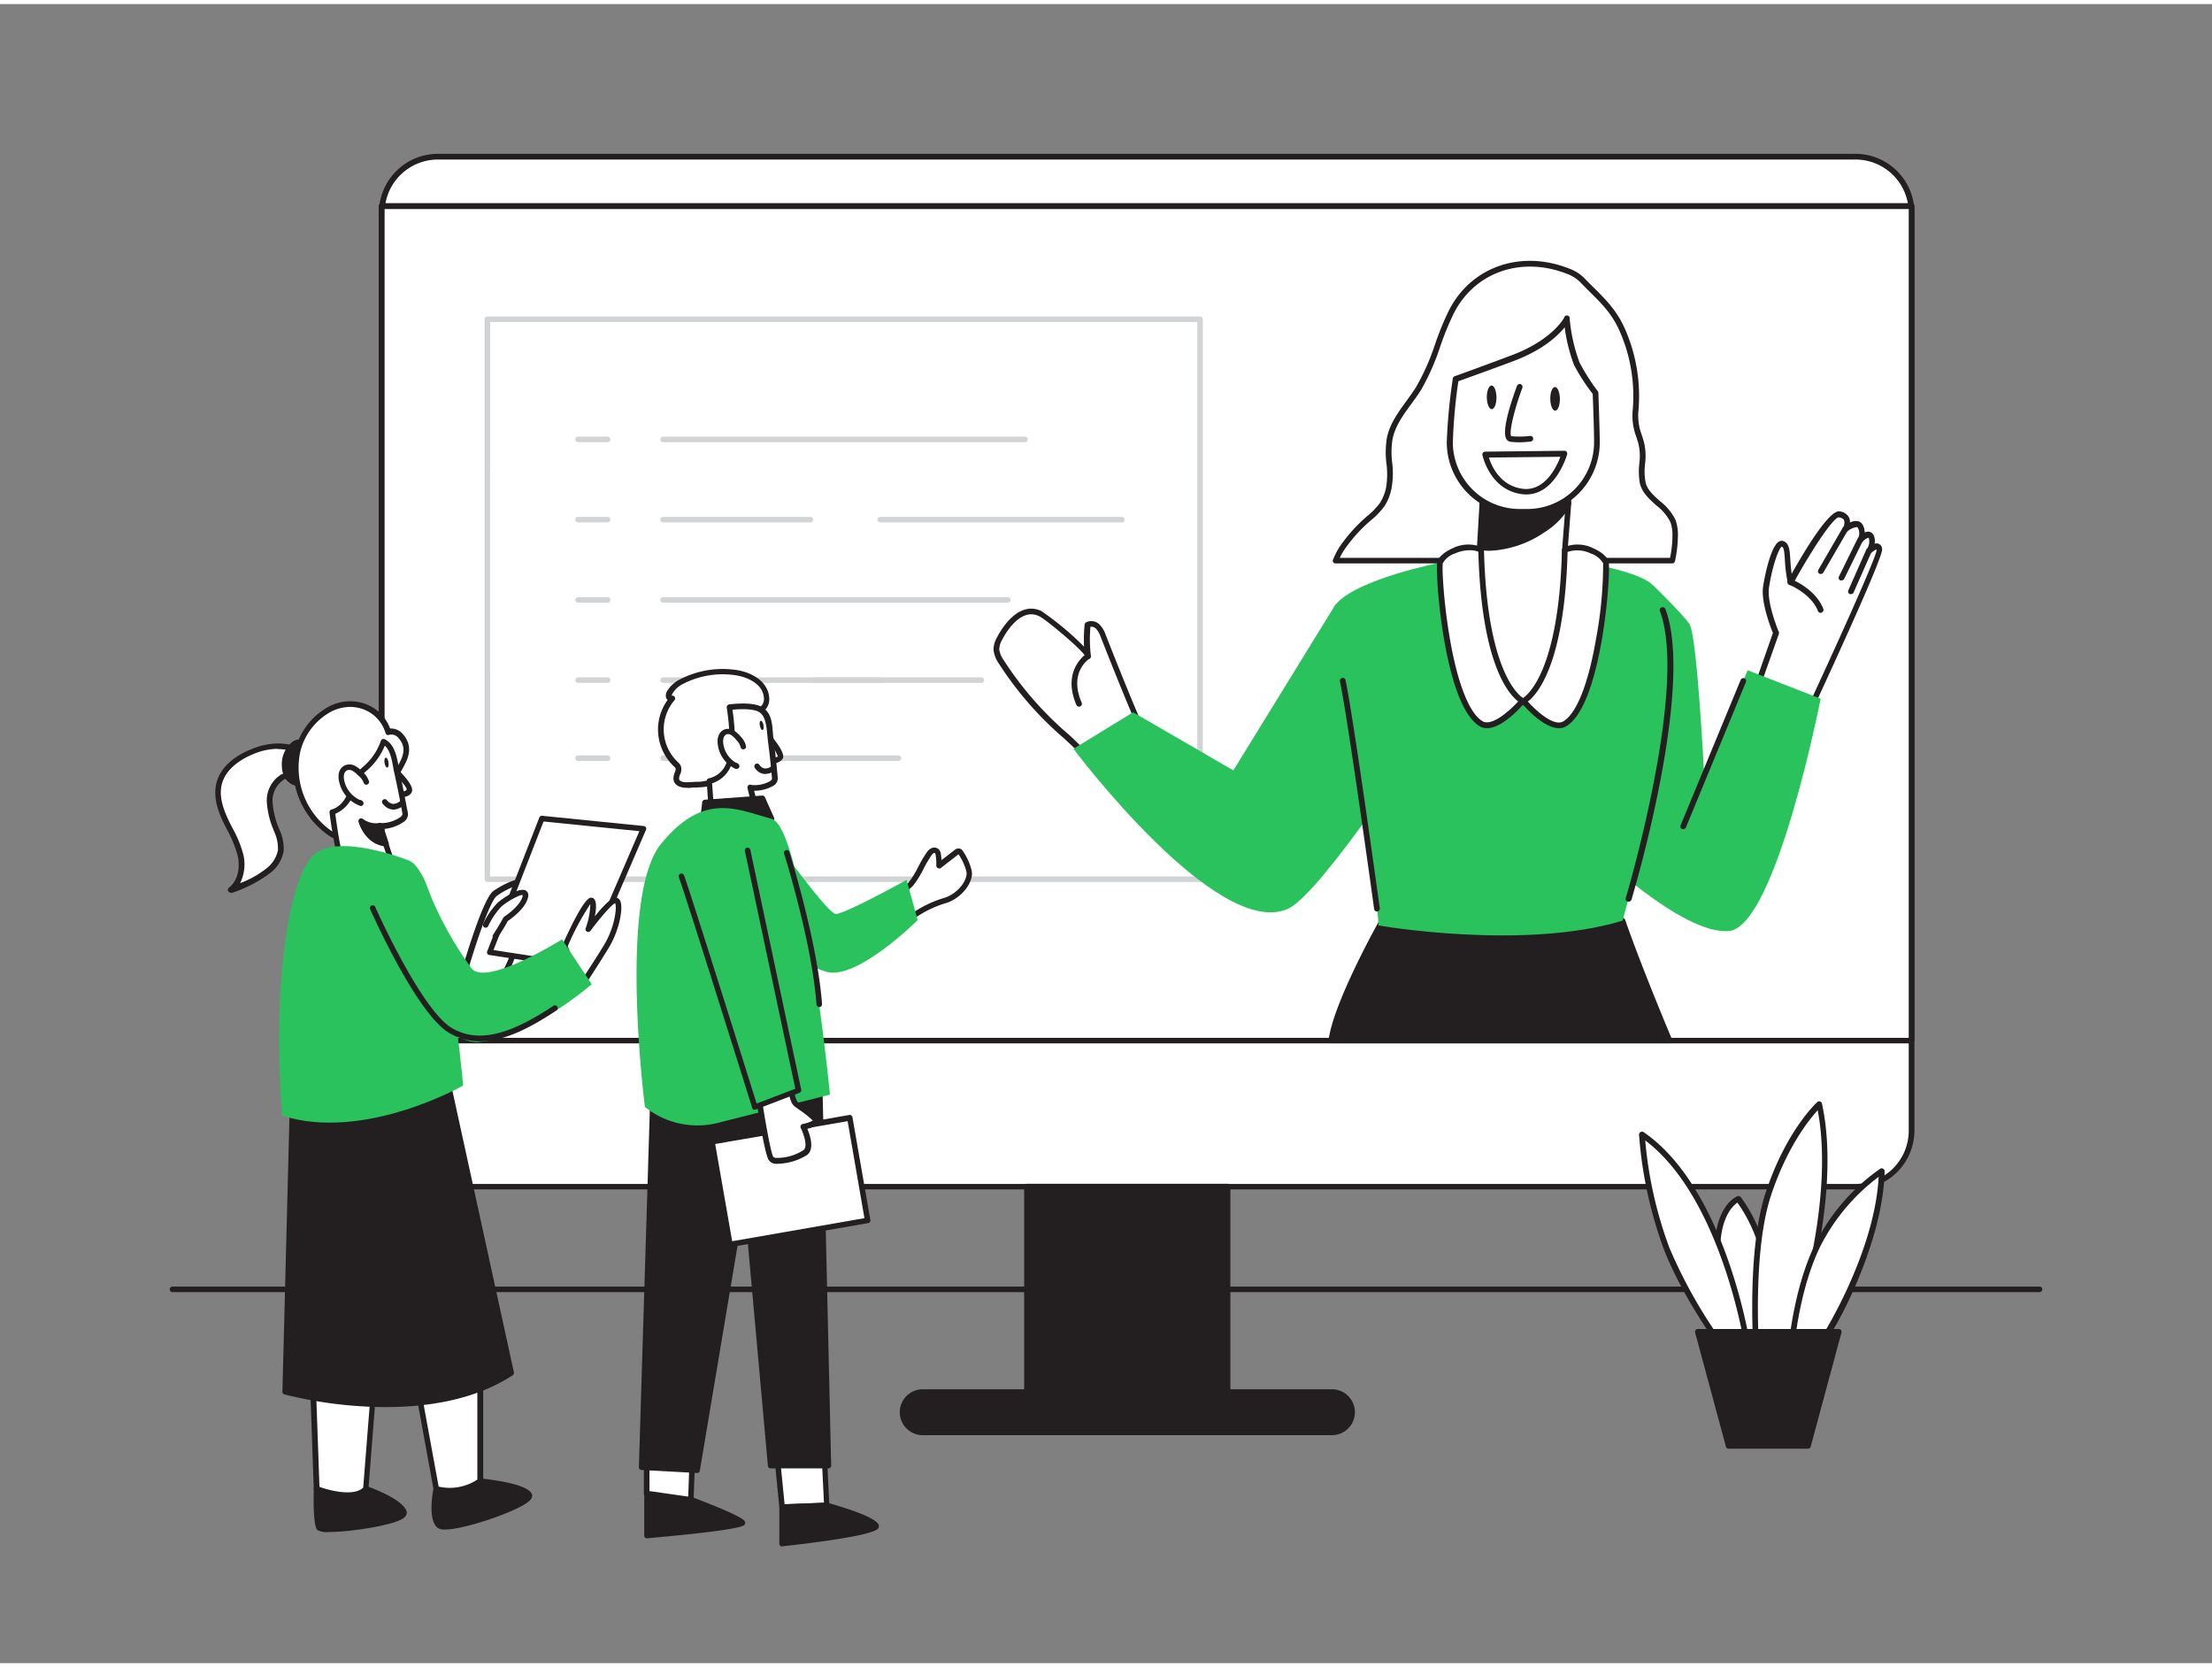 <svg id="_580_online_presentation_flatline" data-name="#580_online_presentation_flatline" xmlns="http://www.w3.org/2000/svg" viewBox="0 0 400 300" width="406" height="306" class="illustration styles_illustrationTablet__1DWOa"><rect x="0" y="0" width="400" height="300" fill="#808080" stroke="none"/><rect x="69.04" y="27.59" width="276.64" height="186.22" rx="10.14" fill="#fff"></rect><path d="M335.54,214.33H79.17a10.67,10.67,0,0,1-10.65-10.65v-166A10.67,10.67,0,0,1,79.17,27.08H335.54a10.66,10.66,0,0,1,10.65,10.65v166A10.66,10.66,0,0,1,335.54,214.33ZM79.17,28.11a9.64,9.64,0,0,0-9.62,9.62v166a9.64,9.64,0,0,0,9.62,9.62H335.54a9.63,9.63,0,0,0,9.62-9.62v-166a9.63,9.63,0,0,0-9.62-9.62Z" fill="#231f20"></path><rect x="185.7" y="213.81" width="36.32" height="37.17" fill="#231f20"></rect><path d="M222,251.48H185.7a.5.5,0,0,1-.5-.5V213.81a.49.49,0,0,1,.5-.49H222a.49.49,0,0,1,.49.49V251A.5.5,0,0,1,222,251.48Zm-35.82-1h35.32V214.31H186.2Z" fill="#231f20"></path><rect x="163.2" y="250.98" width="81.32" height="7.31" rx="3.65" fill="#231f20"></rect><path d="M240.86,258.78h-74a4.15,4.15,0,0,1,0-8.3h74a4.15,4.15,0,0,1,0,8.3Zm-74-7.3a3.16,3.16,0,0,0,0,6.31h74a3.16,3.16,0,1,0,0-6.31Z" fill="#231f20"></path><rect x="69.04" y="36.55" width="276.64" height="150.87" fill="#fff"></rect><path d="M345.68,187.93H69a.51.51,0,0,1-.52-.51V36.55A.52.52,0,0,1,69,36H345.68a.51.51,0,0,1,.51.52V187.42A.51.51,0,0,1,345.68,187.93Zm-276.13-1H345.16V37.06H69.55Z" fill="#231f20"></path><path d="M217,158.75H88.13a.5.5,0,0,1-.5-.5V57a.5.5,0,0,1,.5-.5H217a.5.5,0,0,1,.5.5V158.25A.5.5,0,0,1,217,158.75Zm-128.38-1H216.51V57.49H88.63Z" fill="#d1d3d4"></path><path d="M185.34,79.22H119.91a.5.5,0,0,1,0-1h65.43a.5.5,0,0,1,0,1Z" fill="#d1d3d4"></path><path d="M109.88,79.22h-5.35a.5.5,0,0,1,0-1h5.35a.5.5,0,0,1,0,1Z" fill="#d1d3d4"></path><path d="M202.87,93.73h-43.7a.5.5,0,0,1,0-1h43.7a.5.5,0,0,1,0,1Z" fill="#d1d3d4"></path><path d="M146.54,93.73H119.91a.5.5,0,0,1,0-1h26.63a.5.5,0,0,1,0,1Z" fill="#d1d3d4"></path><path d="M109.88,93.73h-5.35a.5.5,0,0,1,0-1h5.35a.5.5,0,0,1,0,1Z" fill="#d1d3d4"></path><path d="M182.24,108.24H119.91a.5.5,0,0,1-.5-.5.5.5,0,0,1,.5-.5h62.33a.51.51,0,0,1,.5.5A.5.5,0,0,1,182.24,108.24Z" fill="#d1d3d4"></path><path d="M109.88,108.24h-5.35a.5.5,0,0,1-.5-.5.51.51,0,0,1,.5-.5h5.35a.5.5,0,0,1,.5.5A.5.5,0,0,1,109.88,108.24Z" fill="#d1d3d4"></path><path d="M177.46,122.75h-30a.5.5,0,0,1-.5-.5.5.5,0,0,1,.5-.5h30a.51.51,0,0,1,.5.5A.5.5,0,0,1,177.46,122.75Z" fill="#d1d3d4"></path><path d="M159.17,122.75H119.91a.5.5,0,0,1-.5-.5.5.5,0,0,1,.5-.5h39.26a.5.5,0,0,1,.5.5A.5.5,0,0,1,159.17,122.75Z" fill="#d1d3d4"></path><path d="M109.88,122.75h-5.35a.5.5,0,0,1-.5-.5.51.51,0,0,1,.5-.5h5.35a.5.5,0,0,1,.5.5A.5.5,0,0,1,109.88,122.75Z" fill="#d1d3d4"></path><path d="M162.46,136.86H119.91a.5.5,0,1,1,0-1h42.55a.5.5,0,1,1,0,1Z" fill="#d1d3d4"></path><path d="M109.88,136.86h-5.35a.5.5,0,0,1,0-1h5.35a.5.5,0,0,1,0,1Z" fill="#d1d3d4"></path><path d="M317.53,124.09l3.64-10.39s-2.25-5.31-1.82-8.28,1.82-8.33,3-7.81.52,2.94,1.38,6.92c0,0,6.93-12.64,8.83-12.29s1.56,1.81,1,2.72c0,0,2.08-1.77,2.77-.56a2.62,2.62,0,0,1,0,2.43s1.47-1.65,2-.52a3,3,0,0,1-.43,2.51s1.73-1.65,1.9-.18-13.24,30.29-13.24,30.29" fill="#fff"></path><path d="M326.62,129.45a.59.59,0,0,1-.22,0,.52.52,0,0,1-.25-.69c5.27-11.31,13.13-28.64,13.19-30a.32.32,0,0,0,0-.15,3.39,3.39,0,0,0-1,.67.52.52,0,0,1-.69,0,.51.51,0,0,1-.09-.68,2.4,2.4,0,0,0,.39-2,.21.21,0,0,0-.06-.1,2.26,2.26,0,0,0-1.08.74.51.51,0,0,1-.68.08.52.52,0,0,1-.15-.68,2.07,2.07,0,0,0,0-1.91.29.29,0,0,0-.21-.16,3.32,3.32,0,0,0-1.78.85.5.5,0,0,1-.66,0,.52.52,0,0,1-.12-.65,1.71,1.71,0,0,0,.27-1.42c-.12-.27-.44-.45-.95-.54-1.06,0-5.13,6.27-8.28,12a.5.5,0,0,1-.53.26.52.52,0,0,1-.43-.4,26.45,26.45,0,0,1-.53-4.23c-.09-1.37-.16-2.16-.55-2.33-.55.2-1.78,3.73-2.32,7.42-.41,2.79,1.76,8,1.78,8a.53.53,0,0,1,0,.37L318,124.26a.51.51,0,0,1-.66.31.5.5,0,0,1-.31-.65l3.57-10.2c-.41-1-2.19-5.58-1.78-8.37.27-1.85,1.38-7.32,2.88-8.16a.94.94,0,0,1,.86-.06c1,.43,1.07,1.6,1.18,3.21.05.76.1,1.66.25,2.68,2.41-4.3,6.81-11.6,8.67-11.29a2.19,2.19,0,0,1,1.71,1.12,1.78,1.78,0,0,1,.16.9,2.41,2.41,0,0,1,1.37-.26,1.32,1.32,0,0,1,.93.66,2.88,2.88,0,0,1,.37,1.4,1.48,1.48,0,0,1,.79-.14,1.14,1.14,0,0,1,.85.68,2.54,2.54,0,0,1,.15,1.48,1.12,1.12,0,0,1,.68,0,1.07,1.07,0,0,1,.68,1c.18,1.5-10.12,23.78-13.28,30.57A.52.52,0,0,1,326.62,129.45Z" fill="#231f20"></path><path d="M250.62,164.57s-9,15.88-9.87,22.85h61.16s-5.42-12.93-8.5-21.71Z" fill="#231f20"></path><path d="M301.91,187.91H240.75a.51.51,0,0,1-.37-.16.52.52,0,0,1-.13-.39c.86-7,9.57-22.39,9.94-23a.45.45,0,0,1,.44-.25l42.79,1.14a.51.51,0,0,1,.46.34c3,8.66,8.44,21.54,8.49,21.67a.49.49,0,0,1-.05.47A.48.48,0,0,1,301.91,187.91Zm-60.58-1h59.83c-1.14-2.76-5.45-13.21-8.11-20.72l-42.14-1.13C249.77,167.1,242.45,180.38,241.33,186.92Z" fill="#231f20"></path><path d="M200.54,138.26a2.26,2.26,0,0,1-.44-.08c-2.39-.6-5.43-4.11-7.26-5.72A61.66,61.66,0,0,1,181.07,119a4.88,4.88,0,0,1-.94-2.26,4.16,4.16,0,0,1,.57-2c1.44-2.75,4.18-6,7.37-4.54,1.18.54,8.64,6.7,8.64,7.77a25.18,25.18,0,0,1-.06-5.69,1.6,1.6,0,0,1,1.85.34,4.71,4.71,0,0,1,1,1.73c.58,1.46,8,20.36,8.62,20C206,135.64,203.24,138.58,200.54,138.26Z" fill="#fff"></path><path d="M201,138.8a3.71,3.71,0,0,1-.47,0,4.37,4.37,0,0,1-.5-.09c-1.95-.49-4.19-2.66-6-4.41-.56-.54-1.07-1-1.5-1.42a61.9,61.9,0,0,1-11.87-13.57,5.41,5.41,0,0,1-1-2.52,4.48,4.48,0,0,1,.63-2.27c.83-1.6,3.87-6.67,8-4.78a53.9,53.9,0,0,1,7.74,6.45,26.17,26.17,0,0,1,.11-4,.54.54,0,0,1,.25-.39,2.12,2.12,0,0,1,2.46.41,5.14,5.14,0,0,1,1.12,1.92l.21.53c6.28,15.94,7.78,18.69,8.12,19.14a.52.52,0,0,1,.08.92c-.54.34-1.12.79-1.74,1.26C204.92,137.31,203,138.8,201,138.8Zm-14.48-28.46c-2.67,0-4.69,3.43-5.31,4.62a3.68,3.68,0,0,0-.51,1.75,4.5,4.5,0,0,0,.85,2,61.33,61.33,0,0,0,11.67,13.34c.46.4,1,.91,1.54,1.46,1.71,1.66,3.84,3.73,5.52,4.15a2.2,2.2,0,0,0,.37.07h0c1.79.21,3.71-1.27,5.41-2.58.46-.35.9-.69,1.33-1-.79-1.26-2.69-5.37-8.12-19.13l-.21-.53a4.23,4.23,0,0,0-.87-1.55,1.23,1.23,0,0,0-1-.35,24.44,24.44,0,0,0,.08,5.27h0V118a.51.51,0,0,1-1,.06.19.19,0,0,1,0-.08c-.38-1.07-7.18-6.75-8.33-7.28A3.44,3.44,0,0,0,186.47,110.34Z" fill="#231f20"></path><path d="M298.94,105.11s5.19,5,6.57,7,2.66,27.35,2.66,27.35l7.86-19,13.2,5.15s-8.06,41.15-16.54,42-24.93-15.16-24.93-15.16Z" fill="#29c25c"></path><path d="M260.41,101s-15.2,3-18.91,7.61,7.54,46.47,7.76,58c0,0,26.24,4.58,44.15-.87,0,0,6.22-22.07,7.84-34.76s-.46-23.77-2.31-25.84-8.94-3.45-8.94-3.45S263.88,101.67,260.41,101Z" fill="#29c25c"></path><path d="M302.37,100.62a22,22,0,0,0,.53-4.5,7.26,7.26,0,0,0-.41-2.66c-1.12-2.78-4.85-4-5.46-7-.51-2.47.42-4.63-.23-7s-1.28-3.35-1-6.09a29.6,29.6,0,0,0-2.3-14.18c-1.78-4.2-4.31-6.13-7.38-9.31a7.12,7.12,0,0,0-2.54-1.59c-8.12-3.19-17-.66-21.1,7.36-2.28,4.46-3.27,9.53-5.91,13.79-1.86,3-4.54,5.63-5.25,9.09-.62,3,.51,5.95-.2,9a8.81,8.81,0,0,1-1.17,2.91,13.34,13.34,0,0,1-2.25,2.38,27.63,27.63,0,0,0-5,5.51,13.63,13.63,0,0,0-1.15,2.25Z" fill="#fff"></path><path d="M302.37,101.14H241.5a.51.51,0,0,1-.43-.23.54.54,0,0,1,0-.48,14.24,14.24,0,0,1,1.2-2.33,28.72,28.72,0,0,1,5.1-5.63l.11-.09a12.46,12.46,0,0,0,2.06-2.18,8.34,8.34,0,0,0,1.1-2.74A14.68,14.68,0,0,0,250.7,83a16.14,16.14,0,0,1,.09-4.54c.51-2.54,2.05-4.64,3.53-6.68.61-.84,1.24-1.7,1.78-2.58a41.21,41.21,0,0,0,3.38-7.62A53,53,0,0,1,262,55.42c4-7.92,13-11.05,21.74-7.6a7.43,7.43,0,0,1,2.73,1.71c.59.61,1.16,1.18,1.71,1.72,2.3,2.29,4.3,4.27,5.78,7.75a30.11,30.11,0,0,1,2.33,14.43,9.76,9.76,0,0,0,.59,4.47c.14.44.29.9.43,1.43a10.7,10.7,0,0,1,.17,3.8,11.49,11.49,0,0,0,.07,3.26c.29,1.41,1.42,2.42,2.63,3.49a9.66,9.66,0,0,1,2.8,3.39,7.75,7.75,0,0,1,.44,2.85,22.27,22.27,0,0,1-.53,4.61A.52.52,0,0,1,302.37,101.14Zm-60.08-1H302a20,20,0,0,0,.43-4,6.75,6.75,0,0,0-.37-2.47,8.67,8.67,0,0,0-2.53-3c-1.27-1.14-2.59-2.31-3-4.05a12.48,12.48,0,0,1-.09-3.54,10.05,10.05,0,0,0-.13-3.46c-.14-.51-.29-1-.42-1.39a10.68,10.68,0,0,1-.64-4.87A29.1,29.1,0,0,0,293,59.4c-1.4-3.29-3.24-5.11-5.56-7.41-.55-.55-1.13-1.12-1.72-1.74a6.49,6.49,0,0,0-2.36-1.47c-8.25-3.24-16.66-.32-20.45,7.11a53,53,0,0,0-2.46,6A42.19,42.19,0,0,1,257,69.72c-.56.9-1.2,1.78-1.82,2.63-1.49,2-2.89,4-3.36,6.29a15.11,15.11,0,0,0-.07,4.25,15.57,15.57,0,0,1-.14,4.8,9.15,9.15,0,0,1-1.24,3.08,13.64,13.64,0,0,1-2.23,2.38l-.11.09a27.94,27.94,0,0,0-4.92,5.41A11.48,11.48,0,0,0,242.29,100.11Z" fill="#231f20"></path><path d="M283,98.72s2,29.25-8.2,27.29c-13.62-2.9-7.43-23.45-7.43-23.45l.23-3.84.51-8.93.49-8.35,14.32-.16.55,6.82.17,2.21Z" fill="#fff"></path><path d="M275.73,126.62a5.61,5.61,0,0,1-1.06-.11,10.45,10.45,0,0,1-7.17-5c-4.09-6.92-1-18-.67-19l1.23-21.06a.51.51,0,0,1,.51-.48l14.32-.16a.52.52,0,0,1,.52.47l.72,9-.65,8.45c.09,1.31,1.36,21.41-4.51,26.63A4.79,4.79,0,0,1,275.73,126.62ZM269.06,82l-1.2,20.64a.5.5,0,0,1,0,.12c0,.12-3.42,11.58.55,18.29a9.47,9.47,0,0,0,6.49,4.5,3.77,3.77,0,0,0,3.4-.92c5.57-4.94,4.19-25.62,4.17-25.82v-.08l.65-8.41-.68-8.47Z" fill="#231f20"></path><path d="M283.61,90.31A13.49,13.49,0,0,1,279,95.09c-3.06,2-7.38,3.76-11.13,3.15l.25-8.45a30.48,30.48,0,0,0,8.26,0,21,21,0,0,0,7.1-1.66Z" fill="#231f20"></path><path d="M269.35,98.86a10.36,10.36,0,0,1-1.6-.13.51.51,0,0,1-.42-.51l.26-8.45a.47.47,0,0,1,.18-.36.44.44,0,0,1,.39-.11,29.77,29.77,0,0,0,8.12,0,20.62,20.62,0,0,0,6.94-1.62.49.49,0,0,1,.47,0,.5.5,0,0,1,.25.39l.17,2.21a.42.42,0,0,1-.06.27,13.83,13.83,0,0,1-4.82,5A19,19,0,0,1,269.35,98.86Zm-1-1c3,.33,6.8-.83,10.35-3.14a12.94,12.94,0,0,0,4.42-4.47L283,88.85a24,24,0,0,1-6.6,1.4,31.45,31.45,0,0,1-7.83.11Z" fill="#231f20"></path><path d="M276.33,91.8l-1.47,0a12.59,12.59,0,0,1-12.72-12.45,99.29,99.29,0,0,1,1.09-11.55S269,65.74,273.59,64c7.66-2.89,9.72-7,9.72-7a30.73,30.73,0,0,0,1.8,8,36.63,36.63,0,0,0,3.41,5.25s.23,6.2.25,8.8A12.58,12.58,0,0,1,276.33,91.8Z" fill="#fff"></path><path d="M274.72,92.33a13.11,13.11,0,0,1-13.1-13,99.14,99.14,0,0,1,1.1-11.63.49.49,0,0,1,.33-.41c.06,0,5.86-2.11,10.36-3.81,7.34-2.77,9.42-6.74,9.44-6.78a.51.51,0,0,1,1,.2,30.5,30.5,0,0,0,1.76,7.87A37,37,0,0,0,288.93,70a.55.55,0,0,1,.11.3c0,.06.22,6.24.25,8.81a13.12,13.12,0,0,1-13,13.25h-1.61Zm-11-24.12a94.58,94.58,0,0,0-1,11.15A12.09,12.09,0,0,0,274.72,91.3h.13l1.47,0h0a12.08,12.08,0,0,0,11.94-12.2c0-2.32-.21-7.62-.25-8.62a35.45,35.45,0,0,1-3.38-5.23,31,31,0,0,1-1.69-6.8c-1.2,1.49-3.88,4.07-9.16,6.07C269.85,66,264.93,67.76,263.69,68.21Z" fill="#231f20"></path><path d="M274.79,79.24a15.88,15.88,0,0,1-1.64-.09,1,1,0,0,1-.74-.48c-1-1.57,1.22-7.77,1.91-9.64a.53.53,0,0,1,.67-.3.52.52,0,0,1,.3.66c-1.54,4.16-2.47,8.25-2,8.75a16.12,16.12,0,0,0,3.49-.06.52.52,0,0,1,.14,1A16.5,16.5,0,0,1,274.79,79.24Z" fill="#231f20"></path><ellipse cx="281.21" cy="71.37" rx="0.87" ry="2.14" transform="translate(-0.77 3.11) rotate(-0.63)" fill="#231f20"></ellipse><ellipse cx="269.74" cy="71.1" rx="0.87" ry="2.14" transform="translate(-0.77 2.98) rotate(-0.63)" fill="#231f20"></ellipse><path d="M267.84,98.72c-2.72-1.46-7,.72-7.43,2.24s1.27,25.49,7.43,29.18c2.67,1.61,7.47-4.13,7.47-4.13S268.44,123,267.84,98.72Z" fill="#fff"></path><path d="M268.9,130.94a2.55,2.55,0,0,1-1.33-.35c-6.5-3.9-8.11-28.09-7.66-29.76.28-1,1.63-1.94,2.8-2.44a6.36,6.36,0,0,1,5.37-.13.5.5,0,0,1,.27.45c.58,23.47,7.11,26.8,7.17,26.83a.51.51,0,0,1,.29.35.55.55,0,0,1-.1.45C275.26,126.87,271.76,130.94,268.9,130.94Zm-3.15-32.18a6.67,6.67,0,0,0-2.63.58,3.91,3.91,0,0,0-2.21,1.76c-.17.63.1,6.83,1.26,13.58,1.42,8.24,3.53,13.58,5.93,15,1.7,1,5-2,6.43-3.58-1.72-1.31-6.65-6.82-7.2-27.07A4,4,0,0,0,265.75,98.76Z" fill="#231f20"></path><path d="M283,98.72c2.71-1.46,7,.72,7.42,2.24s-1.27,25.49-7.42,29.18c-2.67,1.61-7.47-4.13-7.47-4.13S282.37,123,283,98.72Z" fill="#fff"></path><path d="M281.9,130.94c-2.85,0-6.35-4.07-6.8-4.6a.56.56,0,0,1-.11-.45.5.5,0,0,1,.3-.35c.06,0,6.58-3.36,7.16-26.83a.54.54,0,0,1,.27-.45,6.36,6.36,0,0,1,5.37.13c1.17.5,2.52,1.41,2.8,2.44.46,1.67-1.15,25.86-7.66,29.76A2.5,2.5,0,0,1,281.9,130.94Zm-5.62-4.82c1.5,1.66,4.71,4.61,6.42,3.58,2.41-1.44,4.52-6.78,5.93-15a73.74,73.74,0,0,0,1.27-13.58,4,4,0,0,0-2.22-1.76,5.52,5.52,0,0,0-4.21-.29C282.92,119.3,278,124.81,276.28,126.12Z" fill="#231f20"></path><path d="M268.57,81.44l14.32-.16s-2.18,7.56-7.66,6.82S268.57,81.44,268.57,81.44Z" fill="#fff"></path><path d="M276,88.67a5.9,5.9,0,0,1-.83-.06c-5.78-.78-7.09-7-7.1-7.07a.51.51,0,0,1,.5-.61l14.32-.16a.48.48,0,0,1,.41.2.54.54,0,0,1,.09.46C283.3,81.74,281.23,88.67,276,88.67ZM269.24,82c.46,1.47,2,5.09,6.06,5.64s6.2-4,6.87-5.78Z" fill="#231f20"></path><path d="M241.5,108.57l-18.47,30L204.9,128.06l-10.78,6.61s26.07,34.79,38.84,28.9c5.93-2.73,24.92-31.93,24.92-31.93Z" fill="#29c25c"></path><path d="M294.48,162.3l-.15,0a.51.51,0,0,1-.34-.64c.11-.38,11.34-38.21,6.17-51.89a.51.51,0,1,1,1-.36c5.3,14-5.67,51-6.14,52.54A.52.52,0,0,1,294.48,162.3Z" fill="#231f20"></path><path d="M249,164.09a.51.51,0,0,1-.51-.45c-.05-.33-4.64-33.67-6.18-41.18a.53.53,0,0,1,.4-.61.52.52,0,0,1,.61.4c1.55,7.55,6.14,40.92,6.19,41.25a.52.52,0,0,1-.44.58Z" fill="#231f20"></path><path d="M304.38,149.18a.48.48,0,0,1-.2,0,.52.52,0,0,1-.28-.67l10.87-26.31a.52.52,0,0,1,.67-.28.51.51,0,0,1,.28.67l-10.86,26.31A.53.53,0,0,1,304.38,149.18Z" fill="#231f20"></path><path d="M329.23,110.09a.53.53,0,0,1-.48-.33c-1.26-3.18-5.14-4.73-5.17-4.75a.51.51,0,1,1,.37-1c.18.07,4.33,1.73,5.76,5.33a.5.5,0,0,1-.29.67A.41.41,0,0,1,329.23,110.09Z" fill="#231f20"></path><path d="M329.23,103.05A.58.58,0,0,1,329,103a.52.52,0,0,1-.18-.71l4.39-7.58a.53.53,0,0,1,.71-.18.52.52,0,0,1,.19.7l-4.4,7.58A.53.53,0,0,1,329.23,103.05Z" fill="#231f20"></path><path d="M333,104.21a.59.59,0,0,1-.22,0,.52.52,0,0,1-.24-.7l3.38-6.86a.51.51,0,1,1,.92.45l-3.37,6.87A.53.53,0,0,1,333,104.21Z" fill="#231f20"></path><path d="M334.71,106.69a.52.52,0,0,1-.21,0,.51.51,0,0,1-.26-.68l3.24-7.36a.52.52,0,0,1,.68-.26.52.52,0,0,1,.27.68l-3.25,7.35A.5.5,0,0,1,334.71,106.69Z" fill="#231f20"></path><path d="M195.13,127.05a.54.54,0,0,1-.48-.31c-2.72-6.28,1.74-9.2,1.78-9.23a.52.52,0,0,1,.71.16.51.51,0,0,1-.15.71c-.17.11-3.75,2.51-1.39,7.94a.52.52,0,0,1-.27.68A.46.46,0,0,1,195.13,127.05Z" fill="#231f20"></path><path d="M78.89,268.49s-1.12,5.48.61,6.69,16.65-3.84,16.22-5.54-8.89-2.57-8.89-2.57S80.18,269,78.89,268.49Z" fill="#231f20"></path><path d="M80.45,275.84a2.33,2.33,0,0,1-1.24-.25c-1.94-1.36-.93-6.61-.81-7.2a.49.49,0,0,1,.26-.35.5.5,0,0,1,.43,0c.69.3,4.41-.5,7.6-1.44a.41.41,0,0,1,.19,0c2.07.21,8.85,1.05,9.33,2.94.16.65-.5,1.18-1,1.53C92.58,272.86,83.93,275.84,80.45,275.84Zm-1.16-6.78c-.35,2-.48,5,.5,5.71.41.29,3.11,0,7.81-1.52s7.46-3.07,7.64-3.57c-.19-.66-4-1.65-8.36-2.1C85.7,267.92,81.23,269.19,79.29,269.06Z" fill="#231f20"></path><path d="M57.24,268.49s-.18,6.34.51,7.12,16-.86,15.28-2.93-6.91-4.19-6.91-4.19Z" fill="#231f20"></path><path d="M59.53,276.29a3.76,3.76,0,0,1-2.15-.35c-.74-.83-.69-5.5-.64-7.47a.5.5,0,0,1,.5-.48h8.88l.17,0c.65.23,6.37,2.26,7.21,4.49.11.3.16.89-.76,1.45C70.81,275.11,63.32,276.29,59.53,276.29Zm-1.43-1.06c1.22.36,10.38-.5,13.61-1.88.76-.33.85-.54.85-.54-.5-1.29-4.23-3-6.52-3.82H57.73C57.68,271.67,57.8,274.63,58.1,275.23Zm0,0h0Zm-.09-.07Z" fill="#231f20"></path><path d="M56.55,247.57l.69,20.92s6.55,2.58,8.88,0l1.82-23Z" fill="#fff"></path><path d="M62.77,270.13A17.92,17.92,0,0,1,57.06,269a.5.5,0,0,1-.32-.45L56,247.58a.51.51,0,0,1,.42-.51L67.85,245a.53.53,0,0,1,.42.12.47.47,0,0,1,.16.41l-1.81,23a.53.53,0,0,1-.12.3A4.87,4.87,0,0,1,62.77,270.13Zm-5-2c1.9.68,6.2,1.77,7.91.13l1.75-22.17L57.06,248Z" fill="#231f20"></path><path d="M86.83,244.63v22.44a9.47,9.47,0,0,1-7.94,1.42l-4.93-27Z" fill="#fff"></path><path d="M81.37,269.32a9.94,9.94,0,0,1-2.61-.35.49.49,0,0,1-.36-.39l-4.93-27a.51.51,0,0,1,.15-.45.49.49,0,0,1,.46-.12L87,244.15a.48.48,0,0,1,.38.48v22.44a.53.53,0,0,1-.18.39A10,10,0,0,1,81.37,269.32Zm-2.05-1.24a9.06,9.06,0,0,0,7-1.27V245l-11.74-2.84Z" fill="#231f20"></path><path d="M53.15,189.23l-1.58,61.7s24.82,7,40.87-3.36L81,195.27Z" fill="#231f20"></path><path d="M69.77,253.7a76.49,76.49,0,0,1-18.34-2.29.48.48,0,0,1-.36-.49l1.58-61.7a.47.47,0,0,1,.19-.38.51.51,0,0,1,.41-.1l27.88,6a.49.49,0,0,1,.38.38l11.42,52.3a.5.5,0,0,1-.22.53C85.82,252.43,77.29,253.7,69.77,253.7Zm-17.69-3.15c3.13.8,25.19,5.95,39.8-3.22L80.6,195.69l-27-5.84Z" fill="#231f20"></path><path d="M83.21,177.69s4.27-15.46,6.34-16.93,6.09-3.28,6.09-1.21-3,18.65-7.64,18.13S83.21,177.69,83.21,177.69Z" fill="#fff"></path><path d="M88.22,178.19l-.28,0c-3.35-.37-4.21-.18-4.38-.12a.49.49,0,0,1-.48.12.5.5,0,0,1-.36-.6l0-.09c.53-1.91,4.39-15.62,6.51-17.13,1.11-.79,4.62-2.85,6.18-2a1.32,1.32,0,0,1,.7,1.25c0,1.88-2.21,14.46-5.92,17.77A3,3,0,0,1,88.22,178.19ZM84.74,177a29.85,29.85,0,0,1,3.31.23,1.93,1.93,0,0,0,1.5-.6c3.27-2.92,5.59-15,5.59-17,0-.28-.1-.34-.16-.36-.7-.37-3.2.6-5.14,2-1.34,1-4.23,9.86-5.91,15.81Q84.26,177,84.74,177Z" fill="#231f20"></path><path d="M105.6,174c-.39,0-17-2.58-17-2.58L98,147.28l18.38,1.85Z" fill="#fff"></path><path d="M105.6,174.54c-.39,0-13.21-2-17.13-2.59a.5.5,0,0,1-.36-.24.56.56,0,0,1,0-.44l9.42-24.18a.48.48,0,0,1,.52-.31l18.38,1.85a.52.52,0,0,1,.38.25.48.48,0,0,1,0,.45l-10.74,24.91A.51.51,0,0,1,105.6,174.54Zm-16.36-3.48c6,.92,14.26,2.2,16.05,2.44l10.33-23.94-17.33-1.75Z" fill="#231f20"></path><path d="M50.27,134.17a12.13,12.13,0,0,0-4.77,1.06c-2.61,1.09-5.15,3-5.87,5.71-.57,2.22.16,4.57,1.14,6.64s2.2,4.08,2.7,6.32.06,4.88-1.76,6.27a23.41,23.41,0,0,0,6.72-3.46,5.92,5.92,0,0,0,2.32-3.66,7.69,7.69,0,0,0-.68-3.54,15.86,15.86,0,0,1-1.32-5.23,5,5,0,0,1,2.36-4.58c1.4-.73,5.86-.42,5.29-3C56,134.75,51.86,134.2,50.27,134.17Z" fill="#fff"></path><path d="M41.71,160.67a.5.5,0,0,1-.44-.25.52.52,0,0,1,.13-.65c1.8-1.37,2-4,1.58-5.77a20.22,20.22,0,0,0-1.87-4.6c-.27-.53-.54-1.06-.8-1.6-1.31-2.79-1.67-5-1.16-7,.88-3.39,4.24-5.24,6.16-6a12.53,12.53,0,0,1,5-1.1c1.66,0,6.09.6,6.62,3a2,2,0,0,1-.24,1.56c-.66,1-2.23,1.28-3.61,1.53a7.21,7.21,0,0,0-1.7.42,4.55,4.55,0,0,0-2.09,4.13,15,15,0,0,0,1.21,4.85l.08.21a8.16,8.16,0,0,1,.71,3.78,6.42,6.42,0,0,1-2.5,4,24.18,24.18,0,0,1-6.86,3.54A.57.57,0,0,1,41.71,160.67Zm8.44-26a11.68,11.68,0,0,0-4.46,1c-1.75.73-4.8,2.4-5.57,5.37-.45,1.74-.1,3.74,1.1,6.31.25.53.51,1.06.78,1.58a20.87,20.87,0,0,1,2,4.84,7.72,7.72,0,0,1-.58,5.19,17.92,17.92,0,0,0,4.74-2.65A5.58,5.58,0,0,0,50.26,153a7.17,7.17,0,0,0-.66-3.31l-.08-.22a15.57,15.57,0,0,1-1.27-5.18,5.5,5.5,0,0,1,2.63-5,7.7,7.7,0,0,1,2-.52c1.12-.2,2.52-.46,2.94-1.1a.9.9,0,0,0,.1-.78c-.35-1.58-4-2.15-5.65-2.18h-.11Z" fill="#231f20"></path><path d="M52.23,134.84a4.79,4.79,0,0,0-.75,3.07,3.67,3.67,0,0,0,.65,2A2.81,2.81,0,0,0,54.42,141a1.51,1.51,0,0,0,1.07-.38,1.71,1.71,0,0,0,.43-.86C56.52,137.5,55.25,130.61,52.23,134.84Z" fill="#231f20"></path><path d="M54.35,141.47a3.33,3.33,0,0,1-2.62-1.24,4.16,4.16,0,0,1-.75-2.29,5.23,5.23,0,0,1,.85-3.39c1.2-1.7,2.2-1.7,2.81-1.41,1.7.79,2.23,5,1.77,6.72a2.26,2.26,0,0,1-.57,1.09,2,2,0,0,1-1.41.52ZM54,134c-.48,0-1,.68-1.37,1.13h0a4.29,4.29,0,0,0-.66,2.74,3.24,3.24,0,0,0,.54,1.75,2.25,2.25,0,0,0,1.89.85,1.18,1.18,0,0,0,.74-.23,1.45,1.45,0,0,0,.29-.64c.39-1.46-.14-5-1.22-5.56A.52.52,0,0,0,54,134Zm-1.78.84h0Z" fill="#231f20"></path><path d="M66.08,150.29a3.51,3.51,0,0,1-3.37.87A8.33,8.33,0,0,1,59,149.42a14.4,14.4,0,0,1-5.2-14.24c1.18-5.31,6.8-10.35,12.43-8a7.08,7.08,0,0,1,4,4.44,2.11,2.11,0,0,1,2.21.7c1.41,1.55,1.26,3.13.37,4.87-1.46,2.85-3.21,5.55-4.54,8.46C67.48,147.36,67.11,149.21,66.08,150.29Z" fill="#fff"></path><path d="M63.67,151.74a6.45,6.45,0,0,1-1-.09,8.8,8.8,0,0,1-3.94-1.83,14.82,14.82,0,0,1-5.39-14.75,12.29,12.29,0,0,1,6.06-8,8.13,8.13,0,0,1,7.06-.37A7.52,7.52,0,0,1,70.55,131a2.76,2.76,0,0,1,2.25.95c1.85,2.05,1.14,4.08.45,5.44-.61,1.18-1.27,2.34-1.91,3.47-.91,1.61-1.85,3.27-2.63,5-.25.55-.46,1.12-.66,1.67a8.71,8.71,0,0,1-1.6,3.11h0A3.67,3.67,0,0,1,63.67,151.74Zm-.35-24.65a7.67,7.67,0,0,0-3.5.89,11.26,11.26,0,0,0-5.54,7.3,14,14,0,0,0,5,13.75,7.93,7.93,0,0,0,3.49,1.64c1.76.27,2.52-.28,2.93-.72h0a8.1,8.1,0,0,0,1.39-2.76c.21-.57.43-1.16.69-1.74.8-1.74,1.75-3.42,2.67-5,.64-1.12,1.29-2.28,1.89-3.44.91-1.78.82-3.07-.3-4.31a1.61,1.61,0,0,0-1.66-.56.55.55,0,0,1-.4,0,.57.57,0,0,1-.26-.31A6.55,6.55,0,0,0,66,127.64,6.94,6.94,0,0,0,63.32,127.09Z" fill="#231f20"></path><path d="M71,138.17s3.32,3.14,3,4-2.14.77-2.14.77" fill="#fff"></path><path d="M72.09,143.48h-.26a.5.5,0,0,1-.47-.53.51.51,0,0,1,.53-.47c.62,0,1.51-.09,1.64-.44s-1.33-2-2.87-3.5a.51.51,0,0,1,0-.71.5.5,0,0,1,.71,0c1.63,1.54,3.49,3.58,3.12,4.58S72.69,143.48,72.09,143.48Z" fill="#231f20"></path><path d="M71.87,158.25c-3.93.1-10.4-4.19-10.44-4.34a78.34,78.34,0,0,1-1.35-7.79A5.25,5.25,0,0,0,63.61,142c.84-3.56,4.18-3.94,5.73-8.58,1.86.91,2,3.71,2.43,5.47.56,2.48,1,5,1.5,7.46.28,1.58-3.77,2.56-4.59,2.26C69.45,150.94,69.45,150.94,71.87,158.25Z" fill="#fff"></path><path d="M71.75,158.75c-3.76,0-10.61-4-10.8-4.71a79,79,0,0,1-1.36-7.86.5.5,0,0,1,.39-.55c.09,0,2.39-.6,3.14-3.79a7.93,7.93,0,0,1,2.63-4,10.76,10.76,0,0,0,3.12-4.61.44.44,0,0,1,.28-.3.49.49,0,0,1,.41,0c1.77.87,2.18,3.08,2.51,4.86.06.34.12.66.19,1,.55,2.46,1,5,1.5,7.48a1.64,1.64,0,0,1-.7,1.57,7.29,7.29,0,0,1-3.68,1.32c.58,1.76.81,2.47,3,9a.51.51,0,0,1-.06.45.57.57,0,0,1-.4.21Zm-9.87-5.11c.84.65,5.88,3.75,9.29,4.08-2.19-6.63-2.22-6.7-3-9a.49.49,0,0,1,.13-.51.5.5,0,0,1,.52-.11A6.09,6.09,0,0,0,72.42,147c.27-.23.39-.44.35-.63-.44-2.5-.94-5-1.49-7.44-.07-.3-.13-.63-.19-1-.25-1.35-.56-3-1.5-3.83a12,12,0,0,1-3.14,4.4,7.08,7.08,0,0,0-2.36,3.53,5.88,5.88,0,0,1-3.46,4.39C60.8,147.7,61.32,151.5,61.88,153.64Z" fill="#231f20"></path><path d="M72.78,144.48a2.06,2.06,0,0,1-3.12-.12" fill="#fff"></path><path d="M71.19,145.67H71.1a2.52,2.52,0,0,1-1.82-1A.5.5,0,1,1,70,144a1.57,1.57,0,0,0,1.09.63,2,2,0,0,0,1.3-.55.5.5,0,0,1,.7,0,.5.5,0,0,1,0,.71A3.08,3.08,0,0,1,71.19,145.67Z" fill="#231f20"></path><path d="M68.68,148.57a4.44,4.44,0,0,1-3.42-.83s1,3.75,4.49,4.09Z" fill="#231f20"></path><path d="M69.75,152.33h0c-3.77-.37-4.88-4.29-4.92-4.46a.5.5,0,0,1,.22-.56.51.51,0,0,1,.6.06,4,4,0,0,0,3,.71.5.5,0,0,1,.56.33l1.07,3.27a.48.48,0,0,1-.08.47A.53.53,0,0,1,69.75,152.33Zm-3.45-3.44A4.68,4.68,0,0,0,69,151.18l-.68-2.07A5.65,5.65,0,0,1,66.3,148.89Z" fill="#231f20"></path><ellipse cx="69.89" cy="137.17" rx="0.36" ry="0.91" transform="translate(-20.79 12.76) rotate(-9.09)" fill="#231f20"></ellipse><path d="M66.27,140.6a3.49,3.49,0,0,0-1.09-1.53,4.81,4.81,0,0,0-1.15-.91,1.67,1.67,0,0,0-1.43-.1,1.55,1.55,0,0,0-.79,1,2.85,2.85,0,0,0,0,1.3,5.42,5.42,0,0,0,3.54,4.13l-.17-.12" fill="#fff"></path><path d="M65.31,145a.32.32,0,0,1-.14,0,6,6,0,0,1-3.87-4.52,3.29,3.29,0,0,1,0-1.51,2,2,0,0,1,1.06-1.31,2.12,2.12,0,0,1,1.86.1,5.41,5.41,0,0,1,1.28,1,4,4,0,0,1,1.22,1.77.5.5,0,0,1-.36.61.51.51,0,0,1-.61-.37,2.92,2.92,0,0,0-1-1.29,4.47,4.47,0,0,0-1-.83,1.18,1.18,0,0,0-1-.09,1.09,1.09,0,0,0-.52.68,2.53,2.53,0,0,0,0,1.07,5,5,0,0,0,2.84,3.6.52.52,0,0,1,.32.09l.12.08a.54.54,0,0,1,.19.65A.5.5,0,0,1,65.31,145Z" fill="#231f20"></path><path d="M74,154.89s-13.41-5.42-17.62-.69S49.21,177.25,51,201c14.9,4.76,32.75-5.44,32.75-5.44S80.49,157.81,74,154.89Z" fill="#29c25c"></path><path d="M102.09,170.4s4.16-9.17,4.94-8.26-.65,5.17-.65,5.17,4.14-5.69,5.05-5.24.26,5-1.82,8.33-4.65,7.28-4.65,7.28Z" fill="#fff"></path><path d="M105,178.18h-.06a.49.49,0,0,1-.41-.31l-2.86-7.28a.46.46,0,0,1,0-.38c1.74-3.85,4-8.46,5.15-8.62a.69.69,0,0,1,.62.23c.48.57.38,1.9.12,3.15,3.08-3.85,3.84-3.47,4.12-3.33a1.15,1.15,0,0,1,.56.76c.44,1.52-.4,5.38-2.17,8.27-2.05,3.36-4.64,7.26-4.67,7.3A.52.52,0,0,1,105,178.18Zm-2.32-7.76,2.43,6.18c.86-1.32,2.63-4,4.12-6.46,1.89-3.09,2.39-6.84,2-7.56-.71.32-2.81,2.78-4.45,5a.5.5,0,0,1-.63.15.51.51,0,0,1-.25-.6,13.47,13.47,0,0,0,.85-4.39A47,47,0,0,0,102.64,170.42Z" fill="#231f20"></path><path d="M68.31,162.05s8.94,26.41,18.26,25.63S107,177.24,107,177.24l-5.37-8.11S88,177.68,85.28,174.39a66.16,66.16,0,0,1-8.46-15.78C75,153.64,67,153.6,68.31,162.05Z" fill="#29c25c"></path><path d="M87.87,166.48a14.09,14.09,0,0,1,2.46-3.62c1.29-1.16,5.18-3.41,4.66-1.38s-3.54,4-3.54,4-.67,1.29-1.87,3.11" fill="#fff"></path><path d="M89.58,169.06a.46.46,0,0,1-.27-.09.49.49,0,0,1-.14-.69c1.16-1.77,1.83-3.05,1.84-3.06a.52.52,0,0,1,.17-.19s2.86-1.86,3.32-3.68a.49.49,0,0,0,0-.24c-.42-.13-2.72,1.09-3.87,2.12a13.77,13.77,0,0,0-2.34,3.47.5.5,0,1,1-.9-.43A14.44,14.44,0,0,1,90,162.49c.74-.67,3.9-2.91,5.1-2.18.23.14.58.49.37,1.29-.5,2-3.06,3.81-3.64,4.2-.19.35-.82,1.51-1.83,3A.51.51,0,0,1,89.58,169.06Z" fill="#231f20"></path><path d="M86.74,187.56A10.69,10.69,0,0,1,81.16,186c-5.83-3.5-13.87-21.54-14.21-22.31a.5.5,0,1,1,.91-.41c.08.19,8.26,18.52,13.82,21.86s12.18.09,18.4-4a.49.49,0,0,1,.69.14.5.5,0,0,1-.14.69C96.25,184.89,91.39,187.56,86.74,187.56Z" fill="#231f20"></path><path d="M368.93,232.91H31.07a.52.52,0,0,1,0-1H368.93a.52.52,0,0,1,0,1Z" fill="#231f20"></path><path d="M117,269.3V277s17.63-1.54,17.23-2.33-9.24-4.14-9.24-4.14Z" fill="#231f20"></path><path d="M117,277.45a.55.55,0,0,1-.34-.13.52.52,0,0,1-.16-.37V269.3a.52.52,0,0,1,.17-.38.52.52,0,0,1,.4-.11l8,1.18a.19.19,0,0,1,.1,0c4.13,1.56,9.12,3.59,9.52,4.38a.65.65,0,0,1,0,.53c-.16.28-.58,1-17.63,2.52Zm.5-7.57v6.52c6.56-.58,13.63-1.37,15.79-1.88-1.35-.73-5-2.26-8.43-3.55Z" fill="#231f20"></path><polygon points="116.95 262.56 116.95 269.3 124.94 270.48 125.23 262.56 116.95 262.56" fill="#fff"></polygon><path d="M124.94,271h-.08l-8-1.19a.49.49,0,0,1-.43-.49v-6.74a.5.5,0,0,1,.5-.5h8.28a.5.5,0,0,1,.5.52l-.29,7.92a.53.53,0,0,1-.18.37A.54.54,0,0,1,124.94,271Zm-7.49-2.11,7,1,.25-6.85h-7.26Z" fill="#231f20"></path><polygon points="140.54 262.79 141.43 271.78 149.47 271.49 149.05 262.79 140.54 262.79" fill="#fff"></polygon><path d="M141.43,272.28a.5.5,0,0,1-.5-.45l-.89-9a.52.52,0,0,1,.13-.39.51.51,0,0,1,.37-.16h8.51a.5.5,0,0,1,.5.48l.42,8.69a.53.53,0,0,1-.13.36.48.48,0,0,1-.35.16l-8,.3Zm-.34-9,.79,8L149,271l-.38-7.71Z" fill="#231f20"></path><polygon points="148.15 190.6 149.84 264.29 139.35 264.29 134.76 213.23 126.06 265.12 116 264.57 118.07 197.07 148.15 190.6" fill="#231f20"></polygon><path d="M126.06,265.62h0L116,265.07a.49.49,0,0,1-.47-.51l2.07-67.51a.5.5,0,0,1,.39-.47L148,190.11a.53.53,0,0,1,.42.1.47.47,0,0,1,.19.38l1.69,73.69a.54.54,0,0,1-.14.36.55.55,0,0,1-.36.15H139.36a.5.5,0,0,1-.5-.46l-4.25-47.18-8.06,48.06A.49.49,0,0,1,126.06,265.62Zm-9.55-1.52,9.13.5,8.63-51.45a.5.5,0,0,1,.49-.42h0a.51.51,0,0,1,.48.46l4.55,50.6h9.52l-1.67-72.57-29.1,6.26Z" fill="#231f20"></path><path d="M165.1,164.92a19.67,19.67,0,0,1,5.83-2.83c1.92-.56,4.09-2.54,4.33-4.66a2.76,2.76,0,0,0-.14-1,10.89,10.89,0,0,0-1.4-2.94.69.69,0,0,0-.24-.24c-.21-.09-.44.06-.61.19l-3.1,2.41a10.4,10.4,0,0,0-.13-2,1,1,0,0,0-.26-.63.74.74,0,0,0-.84,0,2.07,2.07,0,0,0-.61.64c-1.18,1.67-2,3.84-3.25,5.39-.25.3-2.73,2.23-2.56,2.41Z" fill="#fff"></path><path d="M165.1,165.42a.5.5,0,0,1-.37-.17l-3-3.34a.58.58,0,0,1-.12-.38c0-.35.29-.62,1.9-2,.32-.27.71-.6.79-.69a16.55,16.55,0,0,0,1.78-2.89,23,23,0,0,1,1.44-2.46,2.49,2.49,0,0,1,.77-.78,1.23,1.23,0,0,1,1.42.08,1.57,1.57,0,0,1,.43.93c.05.35.1.72.12,1.08l2.3-1.79a1.12,1.12,0,0,1,1.12-.26,1.09,1.09,0,0,1,.45.42,10.63,10.63,0,0,1,1.46,3.08,3.09,3.09,0,0,1,.17,1.22c-.27,2.37-2.64,4.49-4.69,5.09a19.72,19.72,0,0,0-5.67,2.74A.48.48,0,0,1,165.1,165.42Zm-2.35-3.88,2.43,2.71a20.41,20.41,0,0,1,5.61-2.64c1.75-.51,3.76-2.34,4-4.24a2.19,2.19,0,0,0-.12-.83,10,10,0,0,0-1.34-2.8v0l-.12.09-3.09,2.4a.49.49,0,0,1-.53,0,.5.5,0,0,1-.28-.46,10.16,10.16,0,0,0-.12-1.91.8.8,0,0,0-.11-.34.3.3,0,0,0-.25,0,1.72,1.72,0,0,0-.45.5,20.66,20.66,0,0,0-1.37,2.35,18.16,18.16,0,0,1-1.91,3.07,10,10,0,0,1-.91.8C163.75,160.64,163.08,161.21,162.75,161.54Zm-.26-.29h0Z" fill="#231f20"></path><path d="M136.82,146.63s12.64,17.89,14.32,17.9,12.8-6.16,12.8-6.16l2,7.28S155,176.55,149.47,175s-23.11-12.44-23.11-12.44Z" fill="#29c25c"></path><path d="M127.34,141c-.85.11-1.71.11-2.71.19s-2.15-.06-2.33-1,.67-1.58.33-2.3a1.67,1.67,0,0,0-.42-.5,8.81,8.81,0,0,1-2.69-5.83,8.66,8.66,0,0,1,2.06-6c-.24.13-.55-.08-.63-.34a1.11,1.11,0,0,1,.16-.79,5.34,5.34,0,0,1,2.25-2,16.13,16.13,0,0,1,9.43-1.61c2.48.29,5.64,1.69,5.84,4.61a2.27,2.27,0,0,1-1.57,2.41c0,3.16-1.2,5.53-2.81,8.09a12.35,12.35,0,0,1-4.35,4.24A6.83,6.83,0,0,1,127.34,141Z" fill="#fff"></path><path d="M124.19,141.72c-1.32,0-2.2-.51-2.38-1.4A2.47,2.47,0,0,1,122,139c.15-.39.23-.65.15-.83a1.3,1.3,0,0,0-.28-.32,9.26,9.26,0,0,1-2.87-6.19,9.12,9.12,0,0,1,1.72-5.82,1.1,1.1,0,0,1-.28-.46,1.58,1.58,0,0,1,.2-1.16,5.81,5.81,0,0,1,2.46-2.18,16.76,16.76,0,0,1,9.72-1.67c3,.35,6.08,2.06,6.28,5.08a2.86,2.86,0,0,1-1.57,2.81c-.08,3.25-1.47,5.73-2.89,8a12.86,12.86,0,0,1-4.52,4.41,7.48,7.48,0,0,1-2.75.89h0c-.51.06-1,.09-1.56.11-.37,0-.76,0-1.17.08Zm-2.61-16.67a.49.49,0,0,1,.39.19.49.49,0,0,1,0,.64,8.11,8.11,0,0,0,.59,11.17,2.26,2.26,0,0,1,.53.65,2,2,0,0,1-.11,1.61,1.85,1.85,0,0,0-.18.82c.11.52,1,.64,1.8.57l1.2-.07c.52,0,1,0,1.48-.12h0a6.17,6.17,0,0,0,2.39-.77,11.69,11.69,0,0,0,4.16-4.06c1.75-2.79,2.76-5,2.74-7.82a.49.49,0,0,1,.39-.49,1.79,1.79,0,0,0,1.18-1.9c-.19-2.79-3.48-3.92-5.4-4.14a15.62,15.62,0,0,0-9.13,1.55,4.68,4.68,0,0,0-2,1.78c-.13.24-.13.36-.11.41Z" fill="#231f20"></path><path d="M138.67,132.17s2.82,3.23,2.44,4-2.05.52-2.05.52" fill="#fff"></path><path d="M139.69,137.27a5.21,5.21,0,0,1-.71-.05.51.51,0,0,1-.41-.58.5.5,0,0,1,.57-.41c.53.08,1.38.05,1.52-.24a12,12,0,0,0-2.37-3.49.5.5,0,0,1,.76-.66c1.38,1.59,2.94,3.67,2.51,4.58A2,2,0,0,1,139.69,137.27Z" fill="#231f20"></path><path d="M137.52,127.56c1.65,1,1.58,3.65,1.8,5.32q.47,3.52.76,7.07c.13,1.5-3.7,2-4.43,1.69l1.41,5.8-8.48-2.05-.35-4.9a4.91,4.91,0,0,0,3.69-3.56c1.08-3.23,0-9.8,0-9.8S135.92,126.57,137.52,127.56Z" fill="#fff"></path><path d="M137.06,147.94H137l-8.49-2.05a.5.5,0,0,1-.38-.45l-.34-4.91a.5.5,0,0,1,.43-.53,4.4,4.4,0,0,0,3.28-3.22c1-3.08-.07-9.49-.08-9.56a.52.52,0,0,1,.09-.38.54.54,0,0,1,.34-.2c.43-.06,4.27-.55,6,.51s1.78,3.09,1.93,4.78c0,.32.06.62.1.9.3,2.34.56,4.73.76,7.09a1.55,1.55,0,0,1-.79,1.43,6.94,6.94,0,0,1-3.48.9l1.24,5.08a.5.5,0,0,1-.49.62Zm-8-2.95,7.33,1.77-1.22-5a.5.5,0,0,1,.17-.5.49.49,0,0,1,.53-.06,5.61,5.61,0,0,0,3.37-.68c.25-.17.37-.35.36-.51-.2-2.35-.46-4.72-.77-7.05,0-.29-.06-.61-.09-.94-.14-1.47-.31-3.3-1.47-4h0c-1-.64-3.49-.56-4.82-.42.25,1.64.89,6.71-.05,9.52a5.54,5.54,0,0,1-3.63,3.79Z" fill="#231f20"></path><path d="M139.78,138.21a1.9,1.9,0,0,1-2.87-.4" fill="#fff"></path><path d="M138.42,139.21a1.42,1.42,0,0,1-.29,0,2.36,2.36,0,0,1-1.63-1.09.5.5,0,0,1,.12-.7.51.51,0,0,1,.7.13,1.43,1.43,0,0,0,.94.67,1.76,1.76,0,0,0,1.21-.38.5.5,0,0,1,.7.08.5.5,0,0,1-.07.7A3,3,0,0,1,138.42,139.21Z" fill="#231f20"></path><path d="M134.4,134.27a3.32,3.32,0,0,0-.87-1.53,4.74,4.74,0,0,0-1-1,1.54,1.54,0,0,0-1.31-.22,1.43,1.43,0,0,0-.82.85,2.87,2.87,0,0,0-.13,1.2,5.14,5.14,0,0,0,2.94,4.17l-.15-.12" fill="#fff"></path><path d="M133.21,138.29a.54.54,0,0,1-.21,0,5.6,5.6,0,0,1-3.22-4.58,3,3,0,0,1,.16-1.42,1.9,1.9,0,0,1,1.11-1.14,2,2,0,0,1,1.75.27,5,5,0,0,1,1.11,1,3.75,3.75,0,0,1,1,1.77.5.5,0,0,1-.42.57.49.49,0,0,1-.57-.41,2.81,2.81,0,0,0-.77-1.28,4,4,0,0,0-.88-.86,1.05,1.05,0,0,0-.88-.17,1,1,0,0,0-.51.56,2.26,2.26,0,0,0-.1,1,4.68,4.68,0,0,0,2.32,3.59.48.48,0,0,1,.29.11l.15.12a.51.51,0,0,1,.1.65A.49.49,0,0,1,133.21,138.29Z" fill="#231f20"></path><ellipse cx="137.73" cy="130.43" rx="0.33" ry="0.85" transform="translate(-22.46 28.84) rotate(-11.06)" fill="#231f20"></ellipse><path d="M127.16,147.06l.32-2.69,10.38-.75,1.66,3.7A20.36,20.36,0,0,1,127.16,147.06Z" fill="#231f20"></path><path d="M133.86,148.65a21.58,21.58,0,0,1-6.86-1.12.49.49,0,0,1-.34-.53l.33-2.69a.5.5,0,0,1,.46-.44l10.38-.75a.5.5,0,0,1,.49.29l1.65,3.7a.51.51,0,0,1,0,.4.53.53,0,0,1-.29.28A18.48,18.48,0,0,1,133.86,148.65Zm-6.16-1.94a20.4,20.4,0,0,0,11.13.29l-1.28-2.86-9.62.7Z" fill="#231f20"></path><path d="M139.52,147.32c-6.16-1.64-12.22-5-20,4.56s-2.9,47.54-2.9,47.54a15.13,15.13,0,0,0,13.61,2.78l19.86-5S145.26,148.85,139.52,147.32Z" fill="#29c25c"></path><path d="M141.43,271.78v6.63s17.28-1.88,17-3.19-9-3.74-9-3.74Z" fill="#231f20"></path><path d="M141.43,278.91a.53.53,0,0,1-.34-.13.52.52,0,0,1-.16-.37v-6.63a.5.5,0,0,1,.48-.5l8-.3.15,0c3.39.95,9.11,2.74,9.37,4.13a.71.71,0,0,1-.14.54c-1,1.36-13.53,2.82-17.35,3.23Zm.5-6.64v5.58c7.08-.79,14.58-2,15.94-2.67-.77-.73-4.83-2.18-8.46-3.19Z" fill="#231f20"></path><rect x="130.22" y="203.41" width="25.28" height="18.85" transform="translate(320.2 397.91) rotate(170.09)" fill="#fff"></rect><path d="M132,224.79a.51.51,0,0,1-.5-.41l-3.24-18.57a.52.52,0,0,1,.08-.37.52.52,0,0,1,.33-.21l24.9-4.35a.5.5,0,0,1,.58.41l3.24,18.57a.45.45,0,0,1-.08.37.46.46,0,0,1-.32.2l-24.91,4.35Zm-2.67-18.66,3.07,17.58,23.92-4.17L153.28,202Z" fill="#231f20"></path><path d="M142.94,195.21s.17,3,1,3.68,3.76,2.5,3.55,3.09-2.27,1-2.27,1,1.82,3.6.35,4.68-5.39,2.18-6.14,1.09S137,196.3,137,196.3" fill="#fff"></path><path d="M140.75,209.7a3.73,3.73,0,0,1-.6,0A1.56,1.56,0,0,1,139,209c-.78-1.12-2.23-10.74-2.51-12.66a.5.5,0,1,1,1-.15c.81,5.53,1.91,11.62,2.34,12.24a.73.73,0,0,0,.47.21,8.82,8.82,0,0,0,5-1.41c.84-.63,0-3-.5-4a.54.54,0,0,1,0-.45.5.5,0,0,1,.35-.27,6.33,6.33,0,0,0,1.83-.62,17.07,17.07,0,0,0-2.39-1.91c-.38-.28-.72-.51-.93-.68-1-.77-1.16-3.5-1.19-4a.51.51,0,0,1,.47-.53.49.49,0,0,1,.53.47c.07,1.34.41,3,.82,3.32.19.16.51.38.88.64,2.16,1.54,3.08,2.28,2.82,3-.2.58-1.19,1-2,1.18.5,1.17,1.35,3.69-.06,4.74A10.41,10.41,0,0,1,140.75,209.7ZM147,202h0Z" fill="#231f20"></path><path d="M135.15,153l9.2,43.38-7.85,3s-12.14-38.76-13.26-41.69" fill="#29c25c"></path><path d="M136.5,199.92a.54.54,0,0,1-.21,0,.48.48,0,0,1-.26-.3c-.12-.39-12.15-38.78-13.25-41.67a.5.5,0,1,1,.93-.35c1.05,2.77,11.62,36.44,13.11,41.21l7-2.67-9.12-43a.5.5,0,0,1,.38-.6.53.53,0,0,1,.6.39l9.2,43.37a.5.5,0,0,1-.31.57l-7.85,3A.34.34,0,0,1,136.5,199.92Z" fill="#231f20"></path><path d="M142.26,153.43s5.05,16,5.89,27.43" fill="#29c25c"></path><path d="M148.15,181.36a.5.5,0,0,1-.5-.46c-.83-11.28-5.82-27.16-5.87-27.32a.5.5,0,0,1,.95-.3c.05.16,5.08,16.16,5.92,27.54a.5.5,0,0,1-.46.54Z" fill="#231f20"></path><path d="M319.76,246s3.58-17.7-5.43-29.9c0,0-4.88,1.87-3.56,12.95a54.12,54.12,0,0,0,6.59,19.71Z" fill="#fff"></path><path d="M317.36,249.23h0a.54.54,0,0,1-.4-.25,55.21,55.21,0,0,1-6.67-19.92c-1.34-11.35,3.68-13.41,3.9-13.49a.53.53,0,0,1,.6.17c9,12.25,5.55,30.13,5.52,30.31a.55.55,0,0,1-.12.24l-2.4,2.76A.53.53,0,0,1,317.36,249.23Zm-3.18-32.5c-1,.68-3.94,3.47-2.9,12.21a54.58,54.58,0,0,0,6.17,18.89l1.83-2.11C319.57,244.1,322.22,228,314.18,216.73ZM319.76,246h0Z" fill="#231f20"></path><path d="M316.15,243.46s-4.18-28.76-19.24-39a74.43,74.43,0,0,0,4.5,20.69c3.95,9.95,11.17,19.2,11.17,19.2Z" fill="#fff"></path><path d="M312.58,244.83a.51.51,0,0,1-.41-.2c-.07-.09-7.31-9.42-11.24-19.33a76.25,76.25,0,0,1-4.54-20.85.53.53,0,0,1,.27-.48.5.5,0,0,1,.54,0c7.9,5.39,12.77,15.83,15.46,23.64a97.44,97.44,0,0,1,4,15.76.52.52,0,0,1-.39.57l-3.57.86Zm-15.07-39.35a74.07,74.07,0,0,0,4.38,19.44,89.44,89.44,0,0,0,10.9,18.81l2.77-.66C315,239.41,310.48,215.26,297.51,205.48Z" fill="#231f20"></path><path d="M322.67,246s10.56-27.59,6.34-47c0,0-5.54,5.07-9.25,16.33s-2,30.69-2,30.69Z" fill="#fff"></path><path d="M322.67,246.46h-4.92a.51.51,0,0,1-.52-.47c0-.19-1.65-19.66,2-30.89s9.16-16.34,9.39-16.55a.49.49,0,0,1,.5-.11.5.5,0,0,1,.35.38c4.21,19.35-6.25,47-6.36,47.31A.5.5,0,0,1,322.67,246.46Zm-4.45-1h4.09c1.15-3.13,9.78-27.59,6.39-45.44-1.57,1.72-5.58,6.72-8.45,15.43C316.94,225.49,318,242.4,318.22,245.43Z" fill="#231f20"></path><path d="M328.73,242.85c.42,0,11.26-17,11.54-31.81a36.21,36.21,0,0,0-11.54,13.33c-4.23,8.63-4.93,19.94-4.93,19.94Z" fill="#fff"></path><path d="M323.8,244.83a.52.52,0,0,1-.52-.55c0-.11.76-11.52,5-20.14A36.5,36.5,0,0,1,340,210.6a.51.51,0,0,1,.53,0,.52.52,0,0,1,.27.46c-.27,13.79-10.12,31.27-11.92,32.27v0l-4.93,1.46Zm15.92-32.77a36.29,36.29,0,0,0-10.53,12.53c-3.52,7.19-4.58,16.37-4.82,19l4.11-1.22C329.44,241.24,339,225.87,339.72,212.06Z" fill="#231f20"></path><polygon points="326.95 260.72 312.58 260.72 307.01 240.08 332.51 240.08 326.95 260.72" fill="#231f20"></polygon><path d="M327,261.22H312.58a.49.49,0,0,1-.48-.37l-5.57-20.64a.48.48,0,0,1,.09-.43.5.5,0,0,1,.39-.2h25.5a.51.51,0,0,1,.49.63l-5.57,20.64A.5.5,0,0,1,327,261.22Zm-14-1h13.61l5.3-19.64H307.66Z" fill="#231f20"></path></svg>